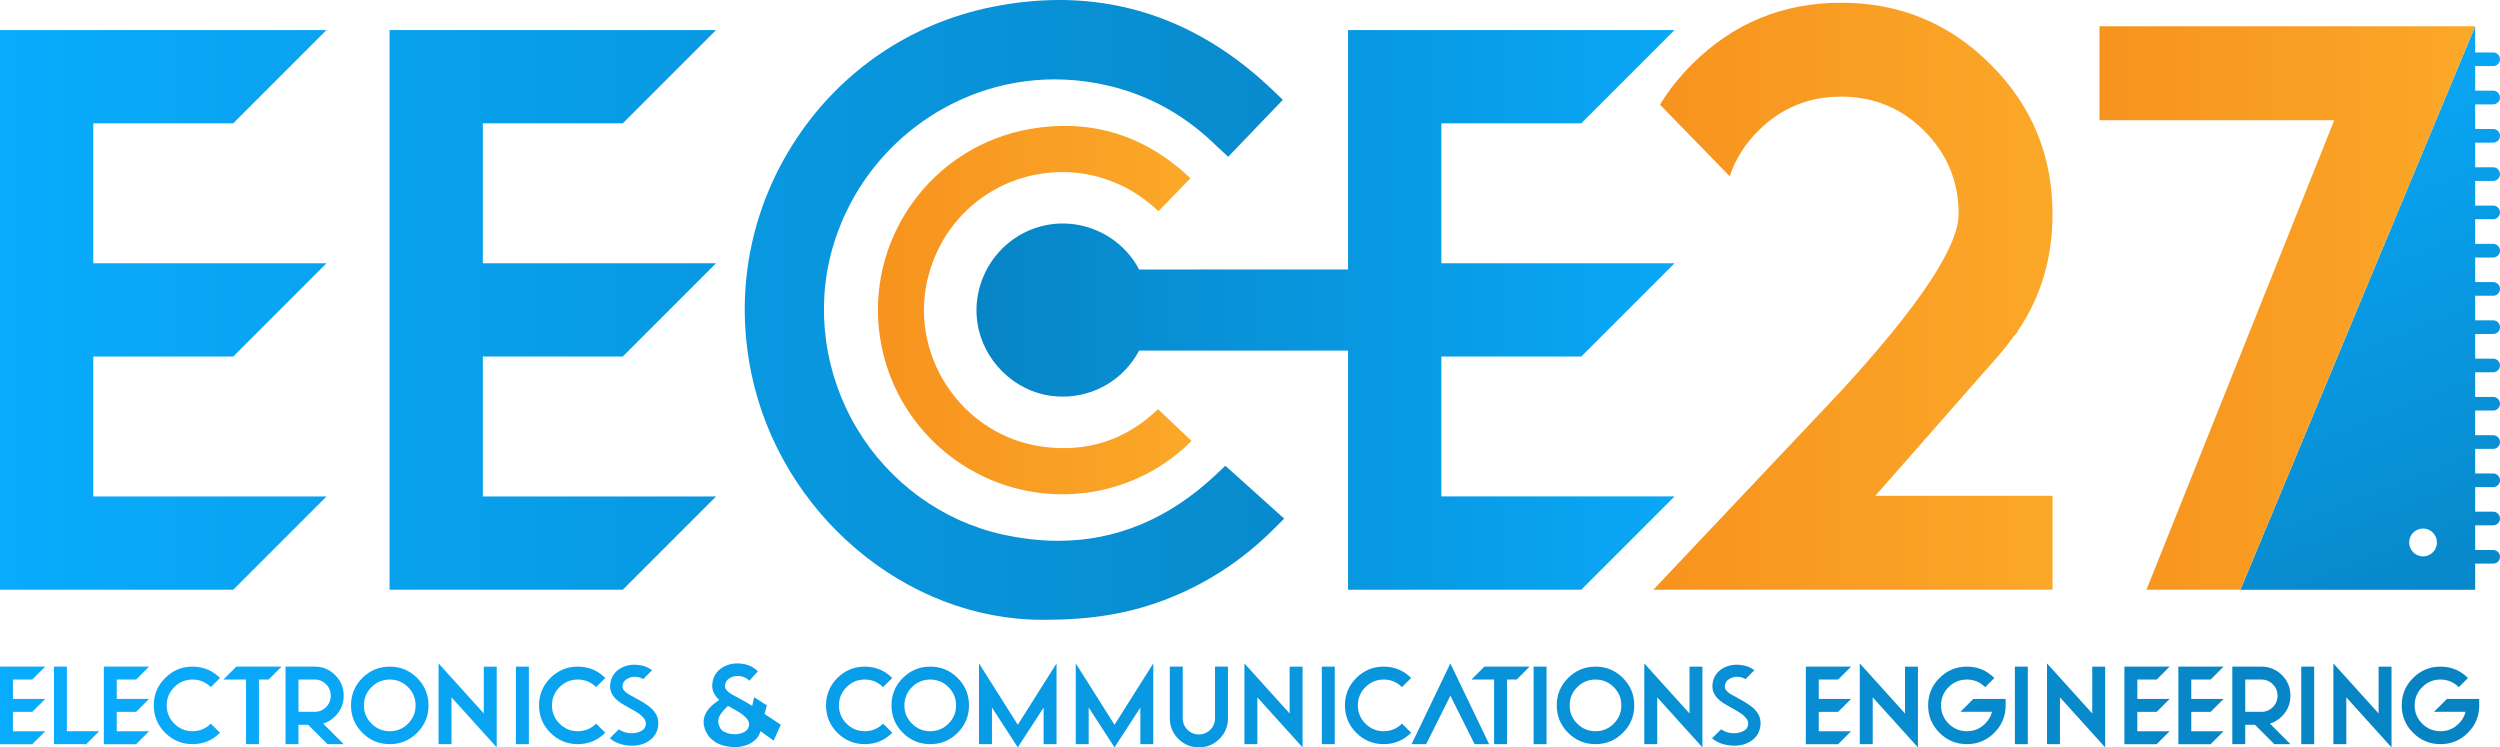<?xml version="1.0" encoding="UTF-8"?>
<svg id="Layer_1" data-name="Layer 1" xmlns="http://www.w3.org/2000/svg" xmlns:xlink="http://www.w3.org/1999/xlink" viewBox="0 0 1050 313.89">
  <defs>
    <style>
      .cls-1 {
        fill: url(#linear-gradient-15);
      }

      .cls-2 {
        fill: url(#linear-gradient-13);
      }

      .cls-3 {
        fill: url(#linear-gradient-28);
      }

      .cls-4 {
        fill: url(#linear-gradient-42);
      }

      .cls-5 {
        fill: url(#linear-gradient-2);
      }

      .cls-6 {
        fill: url(#linear-gradient-43);
      }

      .cls-7 {
        fill: url(#linear-gradient-25);
      }

      .cls-8 {
        fill: url(#linear-gradient-10);
      }

      .cls-9 {
        fill: url(#linear-gradient-12);
      }

      .cls-10 {
        fill: url(#linear-gradient-40);
      }

      .cls-11 {
        fill: url(#linear-gradient-27);
      }

      .cls-12 {
        fill: url(#linear-gradient-37);
      }

      .cls-13 {
        fill: url(#linear-gradient-39);
      }

      .cls-14 {
        fill: url(#linear-gradient-26);
      }

      .cls-15 {
        fill: url(#linear-gradient-4);
      }

      .cls-16 {
        fill: url(#linear-gradient-35);
      }

      .cls-17 {
        fill: url(#linear-gradient-30);
      }

      .cls-18 {
        fill: url(#linear-gradient-44);
      }

      .cls-19 {
        fill: url(#linear-gradient-3);
      }

      .cls-20 {
        fill: url(#linear-gradient-34);
      }

      .cls-21 {
        fill: url(#linear-gradient-5);
      }

      .cls-22 {
        fill: url(#linear-gradient-38);
      }

      .cls-23 {
        fill: url(#linear-gradient-22);
      }

      .cls-24 {
        fill: url(#linear-gradient-24);
      }

      .cls-25 {
        fill: url(#linear-gradient-33);
      }

      .cls-26 {
        fill: url(#linear-gradient-8);
      }

      .cls-27 {
        fill: url(#linear-gradient-14);
      }

      .cls-28 {
        fill: url(#linear-gradient-29);
      }

      .cls-29 {
        fill: url(#linear-gradient-20);
      }

      .cls-30 {
        fill: url(#linear-gradient-17);
      }

      .cls-31 {
        fill: url(#linear-gradient-7);
      }

      .cls-32 {
        fill: url(#linear-gradient-9);
      }

      .cls-33 {
        fill: url(#linear-gradient-11);
      }

      .cls-34 {
        fill: url(#linear-gradient-19);
      }

      .cls-35 {
        fill: url(#linear-gradient-6);
      }

      .cls-36 {
        fill: url(#linear-gradient-36);
      }

      .cls-37 {
        fill: url(#linear-gradient-21);
      }

      .cls-38 {
        fill: url(#linear-gradient-45);
      }

      .cls-39 {
        fill: url(#linear-gradient-32);
      }

      .cls-40 {
        fill: url(#linear-gradient-41);
      }

      .cls-41 {
        fill: url(#linear-gradient-16);
      }

      .cls-42 {
        fill: url(#linear-gradient);
      }

      .cls-43 {
        fill: url(#linear-gradient-23);
      }

      .cls-44 {
        fill: url(#linear-gradient-31);
      }

      .cls-45 {
        fill: url(#linear-gradient-18);
      }
    </style>
    <linearGradient id="linear-gradient" x1="943.32" y1="3.61" x2="1059.94" y2="299.63" gradientUnits="userSpaceOnUse">
      <stop offset="0" stop-color="#09adff"/>
      <stop offset="1" stop-color="#077fbd"/>
    </linearGradient>
    <linearGradient id="linear-gradient-2" x1="-32.23" y1="130.16" x2="725.8" y2="130.16" xlink:href="#linear-gradient"/>
    <linearGradient id="linear-gradient-3" x1="-32.23" y1="130.16" x2="725.8" y2="130.16" xlink:href="#linear-gradient"/>
    <linearGradient id="linear-gradient-4" x1="753.56" y1="130.16" x2="355.76" y2="130.16" xlink:href="#linear-gradient"/>
    <linearGradient id="linear-gradient-5" x1="-32.23" y1="130.16" x2="725.8" y2="130.16" xlink:href="#linear-gradient"/>
    <linearGradient id="linear-gradient-6" x1="368.73" y1="130.23" x2="500.44" y2="130.23" gradientUnits="userSpaceOnUse">
      <stop offset="0" stop-color="#f7931e"/>
      <stop offset="1" stop-color="#fba828"/>
    </linearGradient>
    <linearGradient id="linear-gradient-7" x1="694.42" y1="124.43" x2="862.07" y2="124.43" xlink:href="#linear-gradient-6"/>
    <linearGradient id="linear-gradient-8" x1="881.79" y1="129.36" x2="1039.58" y2="129.36" xlink:href="#linear-gradient-6"/>
    <linearGradient id="linear-gradient-9" x1="-23.01" y1="296.26" x2="1116.06" y2="296.26" xlink:href="#linear-gradient"/>
    <linearGradient id="linear-gradient-10" x1="-23.01" y1="296.26" x2="1116.06" y2="296.26" xlink:href="#linear-gradient"/>
    <linearGradient id="linear-gradient-11" x1="-23.01" y1="296.26" x2="1116.06" y2="296.26" xlink:href="#linear-gradient"/>
    <linearGradient id="linear-gradient-12" x1="-23.01" y1="296.26" x2="1116.06" y2="296.26" xlink:href="#linear-gradient"/>
    <linearGradient id="linear-gradient-13" x1="-23.01" y1="296.26" x2="1116.06" y2="296.26" xlink:href="#linear-gradient"/>
    <linearGradient id="linear-gradient-14" x1="-23.01" y1="296.26" x2="1116.06" y2="296.26" xlink:href="#linear-gradient"/>
    <linearGradient id="linear-gradient-15" x1="-23.01" y1="296.26" x2="1116.06" y2="296.26" xlink:href="#linear-gradient"/>
    <linearGradient id="linear-gradient-16" x1="-23.01" y1="296.26" x2="1116.06" y2="296.26" xlink:href="#linear-gradient"/>
    <linearGradient id="linear-gradient-17" x1="-23.01" y1="296.26" x2="1116.06" y2="296.26" xlink:href="#linear-gradient"/>
    <linearGradient id="linear-gradient-18" x1="-23.01" y1="296.26" x2="1116.06" y2="296.26" xlink:href="#linear-gradient"/>
    <linearGradient id="linear-gradient-19" x1="-23.01" y1="296.17" x2="1116.06" y2="296.17" xlink:href="#linear-gradient"/>
    <linearGradient id="linear-gradient-20" x1="-23.01" y1="296.22" x2="1116.06" y2="296.22" xlink:href="#linear-gradient"/>
    <linearGradient id="linear-gradient-21" x1="-23.01" y1="296.26" x2="1116.06" y2="296.26" xlink:href="#linear-gradient"/>
    <linearGradient id="linear-gradient-22" x1="-23.01" y1="296.26" x2="1116.06" y2="296.26" xlink:href="#linear-gradient"/>
    <linearGradient id="linear-gradient-23" x1="-23.01" y1="296.26" x2="1116.06" y2="296.26" xlink:href="#linear-gradient"/>
    <linearGradient id="linear-gradient-24" x1="-23.01" y1="296.26" x2="1116.06" y2="296.26" xlink:href="#linear-gradient"/>
    <linearGradient id="linear-gradient-25" x1="-23.01" y1="296.94" x2="1116.06" y2="296.94" xlink:href="#linear-gradient"/>
    <linearGradient id="linear-gradient-26" x1="-23.01" y1="296.26" x2="1116.06" y2="296.26" xlink:href="#linear-gradient"/>
    <linearGradient id="linear-gradient-27" x1="-23.01" y1="296.26" x2="1116.06" y2="296.26" xlink:href="#linear-gradient"/>
    <linearGradient id="linear-gradient-28" x1="-23.01" y1="296.26" x2="1116.06" y2="296.26" xlink:href="#linear-gradient"/>
    <linearGradient id="linear-gradient-29" x1="-23.01" y1="295.58" x2="1116.06" y2="295.58" xlink:href="#linear-gradient"/>
    <linearGradient id="linear-gradient-30" x1="-23.01" y1="296.26" x2="1116.06" y2="296.26" xlink:href="#linear-gradient"/>
    <linearGradient id="linear-gradient-31" x1="-23.01" y1="296.26" x2="1116.06" y2="296.26" xlink:href="#linear-gradient"/>
    <linearGradient id="linear-gradient-32" x1="-23.01" y1="296.26" x2="1116.06" y2="296.26" xlink:href="#linear-gradient"/>
    <linearGradient id="linear-gradient-33" x1="-23.01" y1="296.26" x2="1116.06" y2="296.26" xlink:href="#linear-gradient"/>
    <linearGradient id="linear-gradient-34" x1="-23.01" y1="296.17" x2="1116.06" y2="296.17" xlink:href="#linear-gradient"/>
    <linearGradient id="linear-gradient-35" x1="-23.01" y1="296.26" x2="1116.06" y2="296.26" xlink:href="#linear-gradient"/>
    <linearGradient id="linear-gradient-36" x1="-23.01" y1="296.26" x2="1116.06" y2="296.26" xlink:href="#linear-gradient"/>
    <linearGradient id="linear-gradient-37" x1="-23.01" y1="296.26" x2="1116.06" y2="296.26" xlink:href="#linear-gradient"/>
    <linearGradient id="linear-gradient-38" x1="-23.01" y1="296.26" x2="1116.06" y2="296.26" xlink:href="#linear-gradient"/>
    <linearGradient id="linear-gradient-39" x1="-23.01" y1="296.26" x2="1116.06" y2="296.26" xlink:href="#linear-gradient"/>
    <linearGradient id="linear-gradient-40" x1="-23.01" y1="296.26" x2="1116.06" y2="296.26" xlink:href="#linear-gradient"/>
    <linearGradient id="linear-gradient-41" x1="-23.01" y1="296.26" x2="1116.06" y2="296.26" xlink:href="#linear-gradient"/>
    <linearGradient id="linear-gradient-42" x1="-23.01" y1="296.26" x2="1116.06" y2="296.26" xlink:href="#linear-gradient"/>
    <linearGradient id="linear-gradient-43" x1="-23.01" y1="296.26" x2="1116.06" y2="296.26" xlink:href="#linear-gradient"/>
    <linearGradient id="linear-gradient-44" x1="-23.01" y1="296.26" x2="1116.06" y2="296.26" xlink:href="#linear-gradient"/>
    <linearGradient id="linear-gradient-45" x1="-23.01" y1="296.26" x2="1116.06" y2="296.26" xlink:href="#linear-gradient"/>
  </defs>
  <path class="cls-42" d="M1047.13,43.82c1.59,0,2.87-1.29,2.87-2.87s-1.29-2.87-2.87-2.87h-7.56v-10.33h7.56c1.59,0,2.87-1.29,2.87-2.87s-1.29-2.86-2.87-2.86h-7.56v-10.99l-4.57,10.99-2.39,5.73-40.29,96.68-51.36,123.28h98.61v-10.99h7.56c1.59,0,2.87-1.29,2.87-2.86s-1.29-2.87-2.87-2.87h-7.56v-10.35h7.56c1.59,0,2.87-1.27,2.87-2.86s-1.29-2.87-2.87-2.87h-7.56v-10.33h7.56c1.59,0,2.87-1.29,2.87-2.87s-1.29-2.87-2.87-2.87h-7.56v-10.33h7.56c1.59,0,2.87-1.29,2.87-2.87s-1.29-2.86-2.87-2.86h-7.56v-10.35h7.56c1.59,0,2.87-1.29,2.87-2.87s-1.29-2.86-2.87-2.86h-7.56v-10.35h7.56c1.59,0,2.87-1.29,2.87-2.86s-1.29-2.87-2.87-2.87h-7.56v-10.35h7.56c1.59,0,2.87-1.27,2.87-2.86s-1.29-2.87-2.87-2.87h-7.56v-10.33h7.56c1.59,0,2.87-1.29,2.87-2.87s-1.29-2.87-2.87-2.87h-7.56v-10.33h7.56c1.59,0,2.87-1.29,2.87-2.87s-1.29-2.86-2.87-2.86h-7.56v-10.35h7.56c1.59,0,2.87-1.29,2.87-2.87s-1.29-2.86-2.87-2.86h-7.56v-10.35h7.56c1.59,0,2.87-1.29,2.87-2.86s-1.29-2.87-2.87-2.87h-7.56v-10.35h7.56c1.59,0,2.87-1.27,2.87-2.86s-1.29-2.87-2.87-2.87h-7.56v-10.33h7.56ZM1017.69,233.68c-3.23,0-5.84-2.62-5.84-5.85s2.62-5.85,5.84-5.85,5.83,2.62,5.83,5.85-2.62,5.85-5.83,5.85Z"/>
  <g>
    <g>
      <polygon class="cls-5" points="97.95 51.8 137.13 12.62 0 12.62 0 247.7 97.95 247.7 137.13 208.52 39.18 208.52 39.18 149.75 97.95 149.75 137.13 110.57 39.18 110.57 39.18 51.8 97.95 51.8"/>
      <polygon class="cls-19" points="261.56 51.8 300.74 12.62 163.61 12.62 163.61 247.7 261.56 247.7 300.74 208.52 202.79 208.52 202.79 149.75 261.56 149.75 300.74 110.57 202.79 110.57 202.79 51.8 261.56 51.8"/>
      <path class="cls-15" d="M664.13,149.75l39.18-39.18h-97.95v-58.77h58.77l39.18-39.18h-137.13v100.56c-12.52,0-26.18,0-39.1,0-19.75,0-38.03,0-48.65.02-7.95-15.14-25.78-22.78-42.34-17.83-17.24,5.15-28.23,22.48-25.57,40.3,2.33,15.62,15.28,28.47,30.79,30.57,1.69.23,3.37.34,5.04.34,13.46,0,25.72-7.32,32.09-19.34,9.34.01,24.43,0,41.19,0,14.89,0,31.51,0,46.55,0v100.44h97.95l39.18-39.18h-97.95v-58.77h58.77Z"/>
      <path class="cls-21" d="M518.96,199.49l-4.31-3.87-4.22,3.97c-19.46,18.28-41.64,27.55-65.91,27.55-7.51,0-15.35-.88-23.32-2.63-25.28-5.53-47.58-21.71-61.21-44.39-13.7-22.81-17.52-50.3-10.48-75.41,11.79-42.02,50.2-71.37,93.41-71.37,6.06,0,12.18.57,18.18,1.7,18.29,3.44,34.51,11.75,48.22,24.72l.74.71c.41.39.82.78,1.23,1.17l4.55,4.22,4.29-4.48,14.29-14.89,4.38-4.57-4.58-4.36C508.07,12.63,478.02,0,444.89,0c-9.16,0-18.68.98-28.27,2.92-33.91,6.86-63.1,26.55-82.2,55.47-19.26,29.15-25.96,64.07-18.88,98.32,12.21,59.07,64.8,103.61,122.34,103.61h.61c19.65,0,35.17-2.54,50.32-8.23,17.13-6.44,32.55-16.39,45.82-29.56l4.74-4.7-4.97-4.46-15.43-13.87Z"/>
      <path class="cls-35" d="M486.54,88.71l13.46-13.85c-18.95-17.93-41.4-25.1-67.1-20.73-41.66,7.09-69.78,46.5-63.23,88.05,5.92,37.58,38.44,65.4,76.45,65.42,7.07,0,14.02-.92,20.83-2.83,12.86-3.61,24.02-10.16,33.49-19.57l-14.05-13.35c-13.47,12.88-29.54,18.17-48,15.83-34.77-4.41-57.85-39.63-48.09-73.19,12.34-42.42,64.3-56.33,96.24-25.77Z"/>
    </g>
    <g>
      <path class="cls-31" d="M697.19,43.99c3.59-5.96,8.06-11.61,13.41-16.95,17.26-17.26,38.16-25.89,62.71-25.89s45.48,8.66,62.79,25.96c17.31,17.31,25.96,38.24,25.96,62.79,0,18.49-4.88,34.88-14.64,49.15l.15.15-2,2.31c-1.64,2.36-3.44,4.68-5.39,6.93l-52.54,59.79h74.43v39.45h-167.65l78.89-83.52c32.87-35.85,49.31-60.61,49.31-74.27s-4.8-25.29-14.41-34.9c-9.61-9.6-21.24-14.41-34.9-14.41s-25.27,4.78-34.82,14.33c-5.65,5.65-9.66,12.02-12.02,19.11l-29.28-30.05Z"/>
      <path class="cls-26" d="M940.96,247.7h-39.45l78.89-197.23h-98.62V11.02h157.79l-98.62,236.68Z"/>
    </g>
  </g>
  <g>
    <path class="cls-32" d="M0,279.98h18.99l-5.43,5.43H5.43v8.14h13.57l-5.43,5.43H5.43v8.14h13.57l-5.43,5.43H0v-32.56Z"/>
    <path class="cls-8" d="M22.66,279.98h5.43v27.13h13.57l-5.43,5.43h-13.57v-32.56Z"/>
    <path class="cls-33" d="M43.62,279.98h18.99l-5.43,5.43h-8.14v8.14h13.57l-5.43,5.43h-8.14v8.14h13.57l-5.43,5.43h-13.57v-32.56Z"/>
    <path class="cls-9" d="M92.4,307.75l-.02.02c-3.18,3.18-7.02,4.77-11.51,4.77s-8.33-1.59-11.51-4.77c-3.18-3.18-4.77-7.02-4.77-11.51s1.59-8.33,4.77-11.51c3.18-3.18,7.02-4.77,11.51-4.77s8.33,1.59,11.51,4.77l.02.02-3.86,3.82c-2.12-2.12-4.68-3.18-7.67-3.18s-5.55,1.06-7.67,3.18c-2.12,2.12-3.18,4.68-3.18,7.67s1.06,5.55,3.18,7.67c2.12,2.12,4.68,3.18,7.67,3.18s5.55-1.06,7.67-3.18l3.86,3.81Z"/>
    <path class="cls-2" d="M108.76,285.4v27.13h-5.43v-27.13h-9.5l5.43-5.43h18.99l-5.43,5.43h-4.07Z"/>
    <path class="cls-27" d="M119.93,279.98h12.21c3.38,0,6.26,1.19,8.64,3.57,2.38,2.38,3.57,5.26,3.57,8.64s-1.19,6.25-3.56,8.63c-1.5,1.5-3.19,2.53-5.07,3.1l8.63,8.63h-6.78l-8.14-8.14h-4.07v8.14h-5.43v-32.56ZM125.36,285.4v13.57h6.78c1.88,0,3.48-.66,4.8-1.98,1.32-1.32,1.98-2.92,1.98-4.8s-.66-3.48-1.98-4.8c-1.32-1.32-2.92-1.98-4.8-1.98h-6.78Z"/>
    <path class="cls-1" d="M163.7,312.54c-4.49,0-8.33-1.59-11.51-4.77-3.18-3.18-4.77-7.02-4.77-11.51s1.59-8.33,4.77-11.51c3.18-3.18,7.02-4.77,11.51-4.77s8.33,1.59,11.51,4.77c3.18,3.18,4.77,7.02,4.77,11.51s-1.59,8.33-4.77,11.51c-3.18,3.18-7.02,4.77-11.51,4.77ZM163.7,307.11c3,0,5.55-1.06,7.67-3.18,2.12-2.12,3.18-4.68,3.18-7.67s-1.06-5.55-3.18-7.67c-2.12-2.12-4.68-3.18-7.67-3.18s-5.55,1.06-7.67,3.18c-2.12,2.12-3.18,4.68-3.18,7.67s1.06,5.55,3.18,7.67c2.12,2.12,4.68,3.18,7.67,3.18Z"/>
    <path class="cls-41" d="M189.63,292.87v19.67h-5.43v-33.91l18.99,21.03v-19.67h5.43v33.92l-18.99-21.03Z"/>
    <path class="cls-30" d="M222.12,312.54h-5.43v-32.56h5.43v32.56Z"/>
    <path class="cls-45" d="M254.21,307.75l-.02.02c-3.18,3.18-7.02,4.77-11.51,4.77s-8.33-1.59-11.51-4.77c-3.18-3.18-4.77-7.02-4.77-11.51s1.59-8.33,4.77-11.51c3.18-3.18,7.02-4.77,11.51-4.77s8.33,1.59,11.51,4.77l.02.02-3.86,3.82c-2.12-2.12-4.68-3.18-7.67-3.18s-5.55,1.06-7.67,3.18c-2.12,2.12-3.18,4.68-3.18,7.67s1.06,5.55,3.18,7.67c2.12,2.12,4.68,3.18,7.67,3.18s5.55-1.06,7.67-3.18l3.86,3.81Z"/>
    <path class="cls-34" d="M259.91,306.3c.07.06.15.11.23.17,1.23.81,2.64,1.29,4.22,1.44.37.03.71.04,1.04.04,1.41,0,2.71-.31,3.9-.93,1.19-.62,1.84-1.55,1.95-2.8.01-.11.02-.22.02-.32,0-.65-.2-1.28-.6-1.9-.4-.61-.98-1.22-1.73-1.81-.75-.59-1.58-1.15-2.5-1.67-.82-.48-1.64-.94-2.46-1.38l-.32-.21c-.95-.49-1.88-1.03-2.79-1.61-.91-.58-1.73-1.24-2.46-1.99-.73-.75-1.29-1.6-1.68-2.56-.33-.76-.49-1.62-.49-2.57,0-.27.01-.54.04-.81.17-1.79.79-3.33,1.86-4.62,1.07-1.29,2.44-2.24,4.12-2.86,1.3-.49,2.69-.74,4.18-.74.41,0,.83.02,1.27.06,2.36.2,4.32.89,5.89,2.08l.25.21-3.69,3.69c-.86-.52-1.82-.83-2.86-.93-.25-.03-.5-.04-.72-.04-1.2,0-2.32.33-3.36,1-1.04.66-1.61,1.58-1.73,2.73-.01.1-.02.2-.02.32,0,.62.2,1.19.62,1.72.41.52,1.02,1.03,1.83,1.52.81.49,1.76,1.01,2.83,1.56l.17.11,1.17.62c1.68.9,3.18,1.86,4.49,2.86,1.31,1,2.32,2.14,3.03,3.41.58,1.07.87,2.28.87,3.62,0,.3,0,.59-.02.89-.18,1.92-.85,3.55-2.01,4.9-1.16,1.34-2.66,2.33-4.49,2.97-1.4.48-2.9.72-4.51.72-.52,0-1.06-.03-1.61-.08-2.7-.24-4.98-1.02-6.85-2.35-.31-.21-.61-.44-.89-.68l3.82-3.75Z"/>
    <path class="cls-29" d="M314.73,285.89c-.25-.27-.53-.51-.83-.72-1-.71-2.13-1.12-3.37-1.23-.25-.03-.5-.04-.74-.04-1.24,0-2.4.34-3.48,1.03s-1.67,1.63-1.78,2.83c-.01.1-.02.21-.02.32,0,.65.21,1.24.64,1.78.42.54,1.06,1.06,1.9,1.57.84.51,1.81,1.05,2.91,1.61l.19.11,1.19.64c1.57.85,3.09,1.75,4.58,2.71l.83-3.67,5.32,3.43-.95,3.6,6.82,4.54-3.01,6.63-5.51-3.92c-.41,1.23-.9,2.19-1.48,2.88-1.2,1.39-2.76,2.4-4.66,3.05-1.44.49-3,.74-4.66.74-.54,0-1.09-.03-1.65-.09-2.8-.24-5.16-1.04-7.08-2.42-.75-.52-1.41-1.1-1.97-1.74l-.25-.34c-1.02-1.37-1.69-2.84-2.01-4.41-.1-.52-.15-1.05-.15-1.59v-.15c.03-1.41.5-2.86,1.42-4.34.92-1.48,2.64-3.06,5.17-4.74-.25-.23-.49-.46-.72-.7-.75-.76-1.33-1.65-1.74-2.65-.34-.78-.51-1.66-.51-2.65,0-.27.01-.54.04-.83.17-1.85.81-3.44,1.91-4.77,1.1-1.33,2.52-2.32,4.26-2.97,1.34-.51,2.78-.76,4.32-.76.42,0,.86.02,1.31.06,2.43.21,4.46.93,6.08,2.16.45.35.86.73,1.23,1.12l-3.54,3.88ZM306.84,308.25c.81.1,1.38.15,1.72.15,1.46,0,2.8-.32,4.03-.96,1.23-.64,1.9-1.61,2.01-2.89.01-.11.02-.22.02-.32,0-.68-.21-1.33-.63-1.96-.42-.63-1.01-1.25-1.78-1.87-.77-.62-1.63-1.2-2.58-1.75-.85-.49-1.7-.97-2.54-1.42l-.34-.21c-.34-.17-.67-.35-1-.55-2.28,2.16-3.57,3.88-3.88,5.15-.14.48-.21.95-.21,1.42,0,.89.32,1.87.95,2.94.64,1.07,2.04,1.83,4.22,2.28Z"/>
    <path class="cls-37" d="M374.74,307.75l-.02.02c-3.18,3.18-7.02,4.77-11.51,4.77s-8.33-1.59-11.51-4.77c-3.18-3.18-4.77-7.02-4.77-11.51s1.59-8.33,4.77-11.51c3.18-3.18,7.02-4.77,11.51-4.77s8.33,1.59,11.51,4.77l.02.02-3.86,3.82c-2.12-2.12-4.68-3.18-7.67-3.18s-5.55,1.06-7.67,3.18c-2.12,2.12-3.18,4.68-3.18,7.67s1.06,5.55,3.18,7.67c2.12,2.12,4.68,3.18,7.67,3.18s5.55-1.06,7.67-3.18l3.86,3.81Z"/>
    <path class="cls-23" d="M390.7,312.54c-4.49,0-8.33-1.59-11.51-4.77-3.18-3.18-4.77-7.02-4.77-11.51s1.59-8.33,4.77-11.51c3.18-3.18,7.02-4.77,11.51-4.77s8.33,1.59,11.51,4.77c3.18,3.18,4.77,7.02,4.77,11.51s-1.59,8.33-4.77,11.51c-3.18,3.18-7.02,4.77-11.51,4.77ZM390.7,307.11c3,0,5.55-1.06,7.67-3.18,2.12-2.12,3.18-4.68,3.18-7.67s-1.06-5.55-3.18-7.67c-2.12-2.12-4.68-3.18-7.67-3.18s-5.55,1.06-7.67,3.18c-2.12,2.12-3.18,4.68-3.18,7.67s1.06,5.55,3.18,7.67c2.12,2.12,4.68,3.18,7.67,3.18Z"/>
    <path class="cls-43" d="M416.62,297.17v15.37h-5.43v-33.91l16.28,25.78,16.28-25.78v33.91h-5.43v-15.37l-10.85,16.73-10.85-16.73Z"/>
    <path class="cls-24" d="M457.25,297.17v15.37h-5.43v-33.91l16.28,25.78,16.28-25.78v33.91h-5.43v-15.37l-10.85,16.73-10.85-16.73Z"/>
    <path class="cls-7" d="M491.32,301.68v-21.7h5.43v21.7c0,1.88.66,3.48,1.98,4.8,1.32,1.32,2.92,1.98,4.8,1.98s3.48-.66,4.8-1.98c1.32-1.32,1.98-2.92,1.98-4.8v-21.7h5.43v21.7c0,3.38-1.19,6.26-3.57,8.64-2.38,2.38-5.26,3.57-8.64,3.57s-6.26-1.19-8.64-3.57c-2.38-2.38-3.57-5.26-3.57-8.64Z"/>
    <path class="cls-14" d="M528.09,292.87v19.67h-5.43v-33.91l18.99,21.03v-19.67h5.43v33.92l-18.99-21.03Z"/>
    <path class="cls-11" d="M560.59,312.54h-5.43v-32.56h5.43v32.56Z"/>
    <path class="cls-3" d="M592.68,307.75l-.02.02c-3.18,3.18-7.02,4.77-11.51,4.77s-8.33-1.59-11.51-4.77c-3.18-3.18-4.77-7.02-4.77-11.51s1.59-8.33,4.77-11.51c3.18-3.18,7.02-4.77,11.51-4.77s8.33,1.59,11.51,4.77l.02.02-3.86,3.82c-2.12-2.12-4.68-3.18-7.67-3.18s-5.55,1.06-7.67,3.18c-2.12,2.12-3.18,4.68-3.18,7.67s1.06,5.55,3.18,7.67c2.12,2.12,4.68,3.18,7.67,3.18s5.55-1.06,7.67-3.18l3.86,3.81Z"/>
    <path class="cls-28" d="M592.87,312.54l16.28-33.91,16.28,33.91h-6.1l-10.17-20.35-10.17,20.35h-6.1Z"/>
    <path class="cls-17" d="M632.95,285.4v27.13h-5.43v-27.13h-9.5l5.43-5.43h18.99l-5.43,5.43h-4.07Z"/>
    <path class="cls-44" d="M649.55,312.54h-5.43v-32.56h5.43v32.56Z"/>
    <path class="cls-39" d="M670.11,312.54c-4.49,0-8.33-1.59-11.51-4.77-3.18-3.18-4.77-7.02-4.77-11.51s1.59-8.33,4.77-11.51c3.18-3.18,7.02-4.77,11.51-4.77s8.33,1.59,11.51,4.77c3.18,3.18,4.77,7.02,4.77,11.51s-1.59,8.33-4.77,11.51c-3.18,3.18-7.02,4.77-11.51,4.77ZM670.11,307.11c3,0,5.55-1.06,7.67-3.18,2.12-2.12,3.18-4.68,3.18-7.67s-1.06-5.55-3.18-7.67c-2.12-2.12-4.68-3.18-7.67-3.18s-5.55,1.06-7.67,3.18c-2.12,2.12-3.18,4.68-3.18,7.67s1.06,5.55,3.18,7.67c2.12,2.12,4.68,3.18,7.67,3.18Z"/>
    <path class="cls-25" d="M696.03,292.87v19.67h-5.43v-33.91l18.99,21.03v-19.67h5.43v33.92l-18.99-21.03Z"/>
    <path class="cls-20" d="M722.89,306.3c.07.06.15.11.23.17,1.23.81,2.63,1.29,4.22,1.44.37.03.71.04,1.04.04,1.41,0,2.71-.31,3.9-.93s1.84-1.55,1.95-2.8c.01-.11.02-.22.02-.32,0-.65-.2-1.28-.6-1.9-.4-.61-.98-1.22-1.73-1.81-.75-.59-1.58-1.15-2.5-1.67-.82-.48-1.64-.94-2.46-1.38l-.32-.21c-.95-.49-1.88-1.03-2.79-1.61-.91-.58-1.73-1.24-2.46-1.99-.73-.75-1.29-1.6-1.69-2.56-.33-.76-.49-1.62-.49-2.57,0-.27.01-.54.04-.81.17-1.79.79-3.33,1.85-4.62,1.07-1.29,2.44-2.24,4.12-2.86,1.3-.49,2.69-.74,4.18-.74.41,0,.83.02,1.27.06,2.36.2,4.32.89,5.89,2.08l.25.21-3.69,3.69c-.86-.52-1.82-.83-2.86-.93-.25-.03-.49-.04-.72-.04-1.2,0-2.32.33-3.36,1-1.04.66-1.61,1.58-1.73,2.73-.01.1-.02.2-.02.32,0,.62.2,1.19.61,1.72.41.52,1.02,1.03,1.83,1.52.81.49,1.76,1.01,2.83,1.56l.17.11,1.17.62c1.68.9,3.18,1.86,4.49,2.86,1.32,1,2.33,2.14,3.03,3.41.58,1.07.87,2.28.87,3.62,0,.3,0,.59-.02.89-.18,1.92-.86,3.55-2.01,4.9s-2.66,2.33-4.49,2.97c-1.4.48-2.9.72-4.51.72-.52,0-1.06-.03-1.61-.08-2.7-.24-4.98-1.02-6.85-2.35-.31-.21-.61-.44-.89-.68l3.81-3.75Z"/>
    <path class="cls-16" d="M758.46,279.98h18.99l-5.43,5.43h-8.14v8.14h13.57l-5.43,5.43h-8.14v8.14h13.57l-5.43,5.43h-13.56v-32.56Z"/>
    <path class="cls-36" d="M786.54,292.87v19.67h-5.43v-33.91l18.99,21.03v-19.67h5.43v33.92l-18.99-21.03Z"/>
    <path class="cls-12" d="M842.37,296.28c0,4.48-1.59,8.31-4.77,11.49-3.18,3.18-7.02,4.77-11.51,4.77s-8.33-1.59-11.51-4.77c-3.18-3.18-4.77-7.02-4.77-11.51s1.59-8.33,4.77-11.51c3.18-3.18,7.02-4.77,11.51-4.77s8.33,1.59,11.51,4.77l.02.02-3.84,3.84-.02-.02c-2.12-2.12-4.68-3.18-7.67-3.18s-5.55,1.06-7.67,3.18c-2.12,2.12-3.18,4.68-3.18,7.67s1.06,5.55,3.18,7.67c2.12,2.12,4.68,3.18,7.67,3.18s5.55-1.06,7.67-3.18c1.46-1.46,2.41-3.11,2.86-4.96h-13.25l5.43-5.43h13.56v2.73Z"/>
    <path class="cls-22" d="M851.68,312.54h-5.43v-32.56h5.43v32.56Z"/>
    <path class="cls-13" d="M865.18,292.87v19.67h-5.43v-33.91l18.99,21.03v-19.67h5.43v33.92l-18.99-21.03Z"/>
    <path class="cls-10" d="M892.25,279.98h18.99l-5.43,5.43h-8.14v8.14h13.57l-5.43,5.43h-8.14v8.14h13.57l-5.43,5.43h-13.56v-32.56Z"/>
    <path class="cls-40" d="M914.91,279.98h18.99l-5.43,5.43h-8.14v8.14h13.57l-5.43,5.43h-8.14v8.14h13.57l-5.43,5.43h-13.56v-32.56Z"/>
    <path class="cls-4" d="M937.57,279.98h12.21c3.38,0,6.26,1.19,8.64,3.57,2.38,2.38,3.57,5.26,3.57,8.64s-1.19,6.25-3.56,8.63c-1.5,1.5-3.19,2.53-5.07,3.1l8.63,8.63h-6.78l-8.14-8.14h-4.07v8.14h-5.43v-32.56ZM943,285.4v13.57h6.78c1.88,0,3.48-.66,4.8-1.98,1.32-1.32,1.98-2.92,1.98-4.8s-.66-3.48-1.98-4.8c-1.32-1.32-2.92-1.98-4.8-1.98h-6.78Z"/>
    <path class="cls-6" d="M971.95,312.54h-5.43v-32.56h5.43v32.56Z"/>
    <path class="cls-18" d="M985.45,292.87v19.67h-5.43v-33.91l18.99,21.03v-19.67h5.43v33.92l-18.99-21.03Z"/>
    <path class="cls-38" d="M1041.28,296.28c0,4.48-1.59,8.31-4.77,11.49-3.18,3.18-7.02,4.77-11.51,4.77s-8.33-1.59-11.51-4.77c-3.18-3.18-4.77-7.02-4.77-11.51s1.59-8.33,4.77-11.51c3.18-3.18,7.02-4.77,11.51-4.77s8.33,1.59,11.51,4.77l.02.02-3.84,3.84-.02-.02c-2.12-2.12-4.68-3.18-7.67-3.18s-5.55,1.06-7.67,3.18c-2.12,2.12-3.18,4.68-3.18,7.67s1.06,5.55,3.18,7.67c2.12,2.12,4.68,3.18,7.67,3.18s5.55-1.06,7.67-3.18c1.46-1.46,2.41-3.11,2.86-4.96h-13.25l5.43-5.43h13.56v2.73Z"/>
  </g>
</svg>